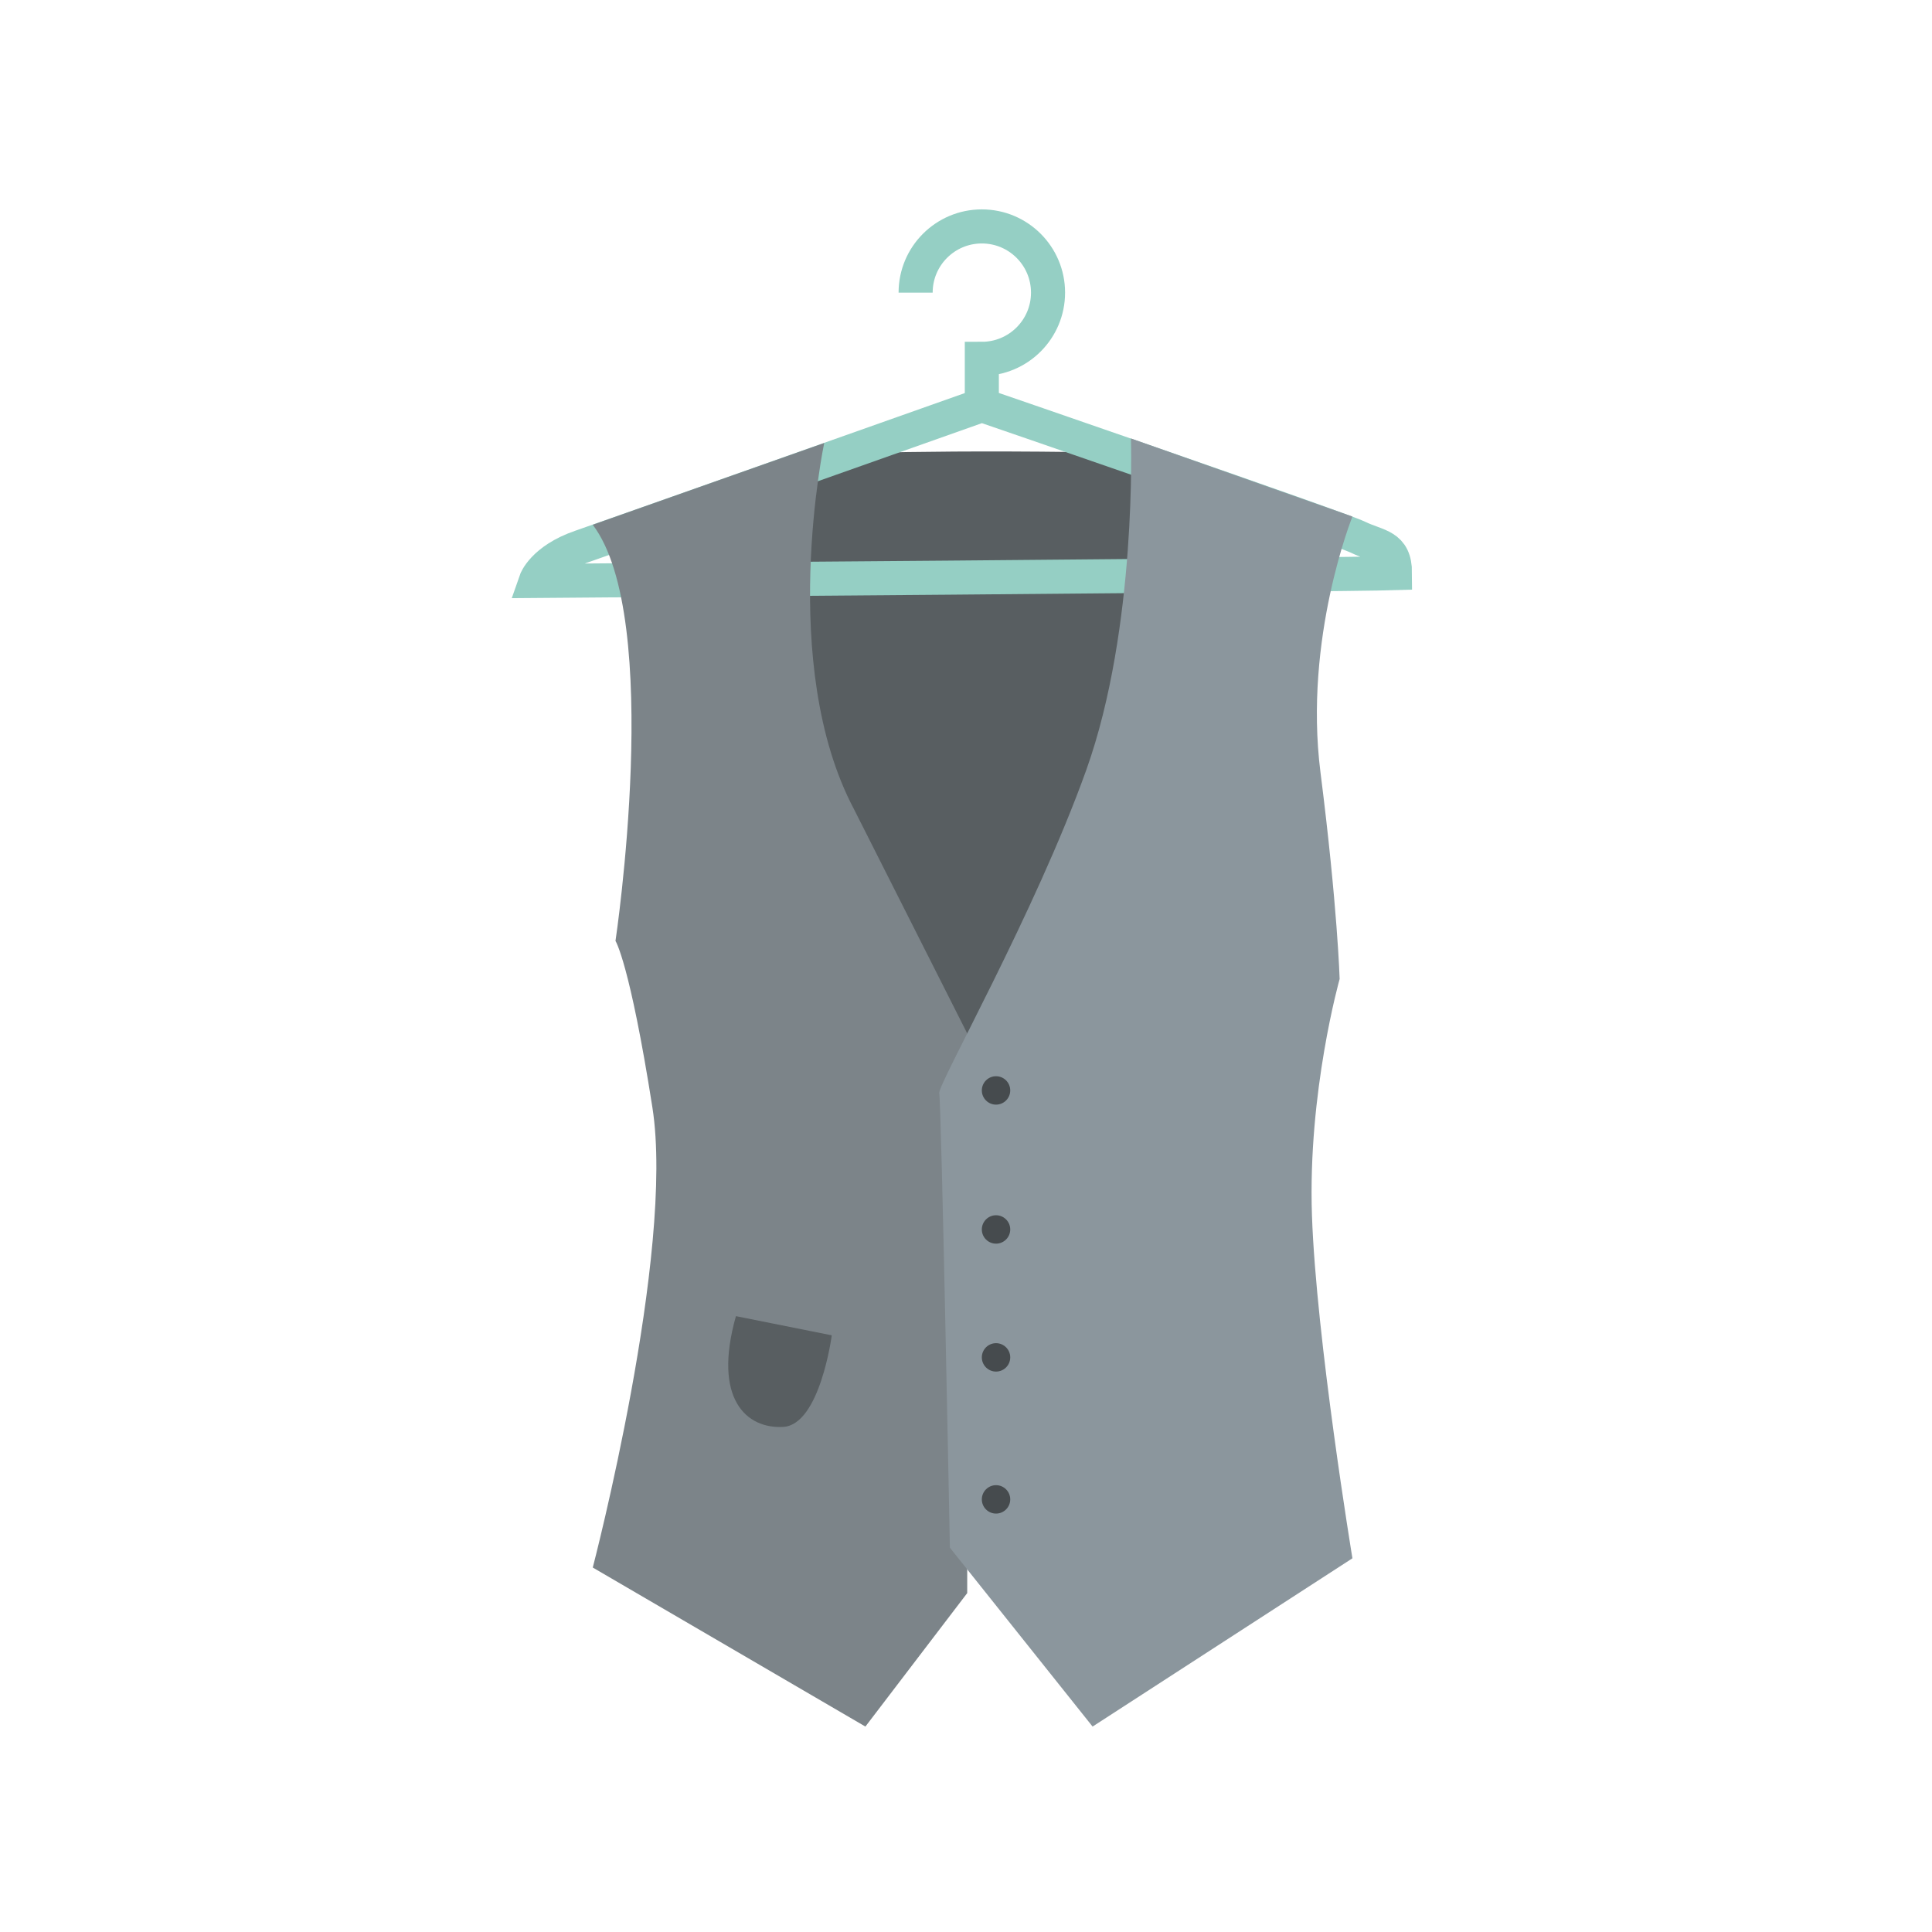<?xml version="1.0" encoding="utf-8"?>
<!-- Generator: Adobe Illustrator 16.0.0, SVG Export Plug-In . SVG Version: 6.00 Build 0)  -->
<!DOCTYPE svg PUBLIC "-//W3C//DTD SVG 1.1//EN" "http://www.w3.org/Graphics/SVG/1.1/DTD/svg11.dtd">
<svg version="1.1" id="Layer_1" xmlns="http://www.w3.org/2000/svg" xmlns:xlink="http://www.w3.org/1999/xlink" x="0px" y="0px"
	 width="226.77px" height="226.77px" viewBox="0 0 226.77 226.77" enable-background="new 0 0 226.77 226.77" xml:space="preserve">
<g>
	<path fill="#585E61" d="M96.576,53.324c0,0,14.085-0.667,37.914-0.116c-0.654,42.666-21.081,71.616-21.081,71.616
		s-7.931-13.381-14.24-28.116C92.053,80.091,92.412,56.541,96.576,53.324z"/>
	<path fill="none" stroke="#95CFC4" stroke-width="4" stroke-miterlimit="10" d="M107.472,34.348c0-4.293,3.479-7.771,7.771-7.771
		s7.771,3.479,7.771,7.771c0,4.291-3.479,7.771-7.771,7.771v5.431c0,0,41.769,14.354,44.144,15.502s4.352,0.939,4.352,4.223
		c-5.746,0.192-100.853,0.914-100.853,0.914s0.856-2.471,5.262-3.993s47.096-16.646,47.096-16.646"/>
	<path fill="#7C8489" d="M69.576,61.594l27.167-9.597c0,0-5.5,25.994,3.5,42.994l13.285,26.309v65.691l-11.951,15.666l-32-18.666
		c0,0,9.667-37,7-54c-2.667-17-4.333-19.547-4.333-19.547S77.91,72.594,69.576,61.594z"/>
	<path fill="#8B969D" d="M132.742,51.463l26,9.168c0,0-5.75,14.276-3.75,30.026s2.25,24.25,2.25,24.25s-3.75,13.25-3.25,27.75
		s4.75,40.25,4.75,40.25l-30.499,19.75l-16.75-21c0,0-1-52.4-1.25-53.326c-0.25-0.924,11.25-21.174,17.25-37.924
		C133.492,73.657,132.742,51.463,132.742,51.463z"/>
	<circle fill="#464B4E" cx="116.91" cy="127.99" r="1.667"/>
	<circle fill="#464B4E" cx="116.91" cy="144.308" r="1.667"/>
	<circle fill="#464B4E" cx="116.91" cy="159.323" r="1.667"/>
	<circle fill="#464B4E" cx="116.91" cy="175.991" r="1.667"/>
	<path fill="#585E61" d="M86.38,154.484l11.25,2.25c0,0-1.382,10.5-5.691,10.75S83.63,164.234,86.38,154.484z"/>
</g>
</svg>
